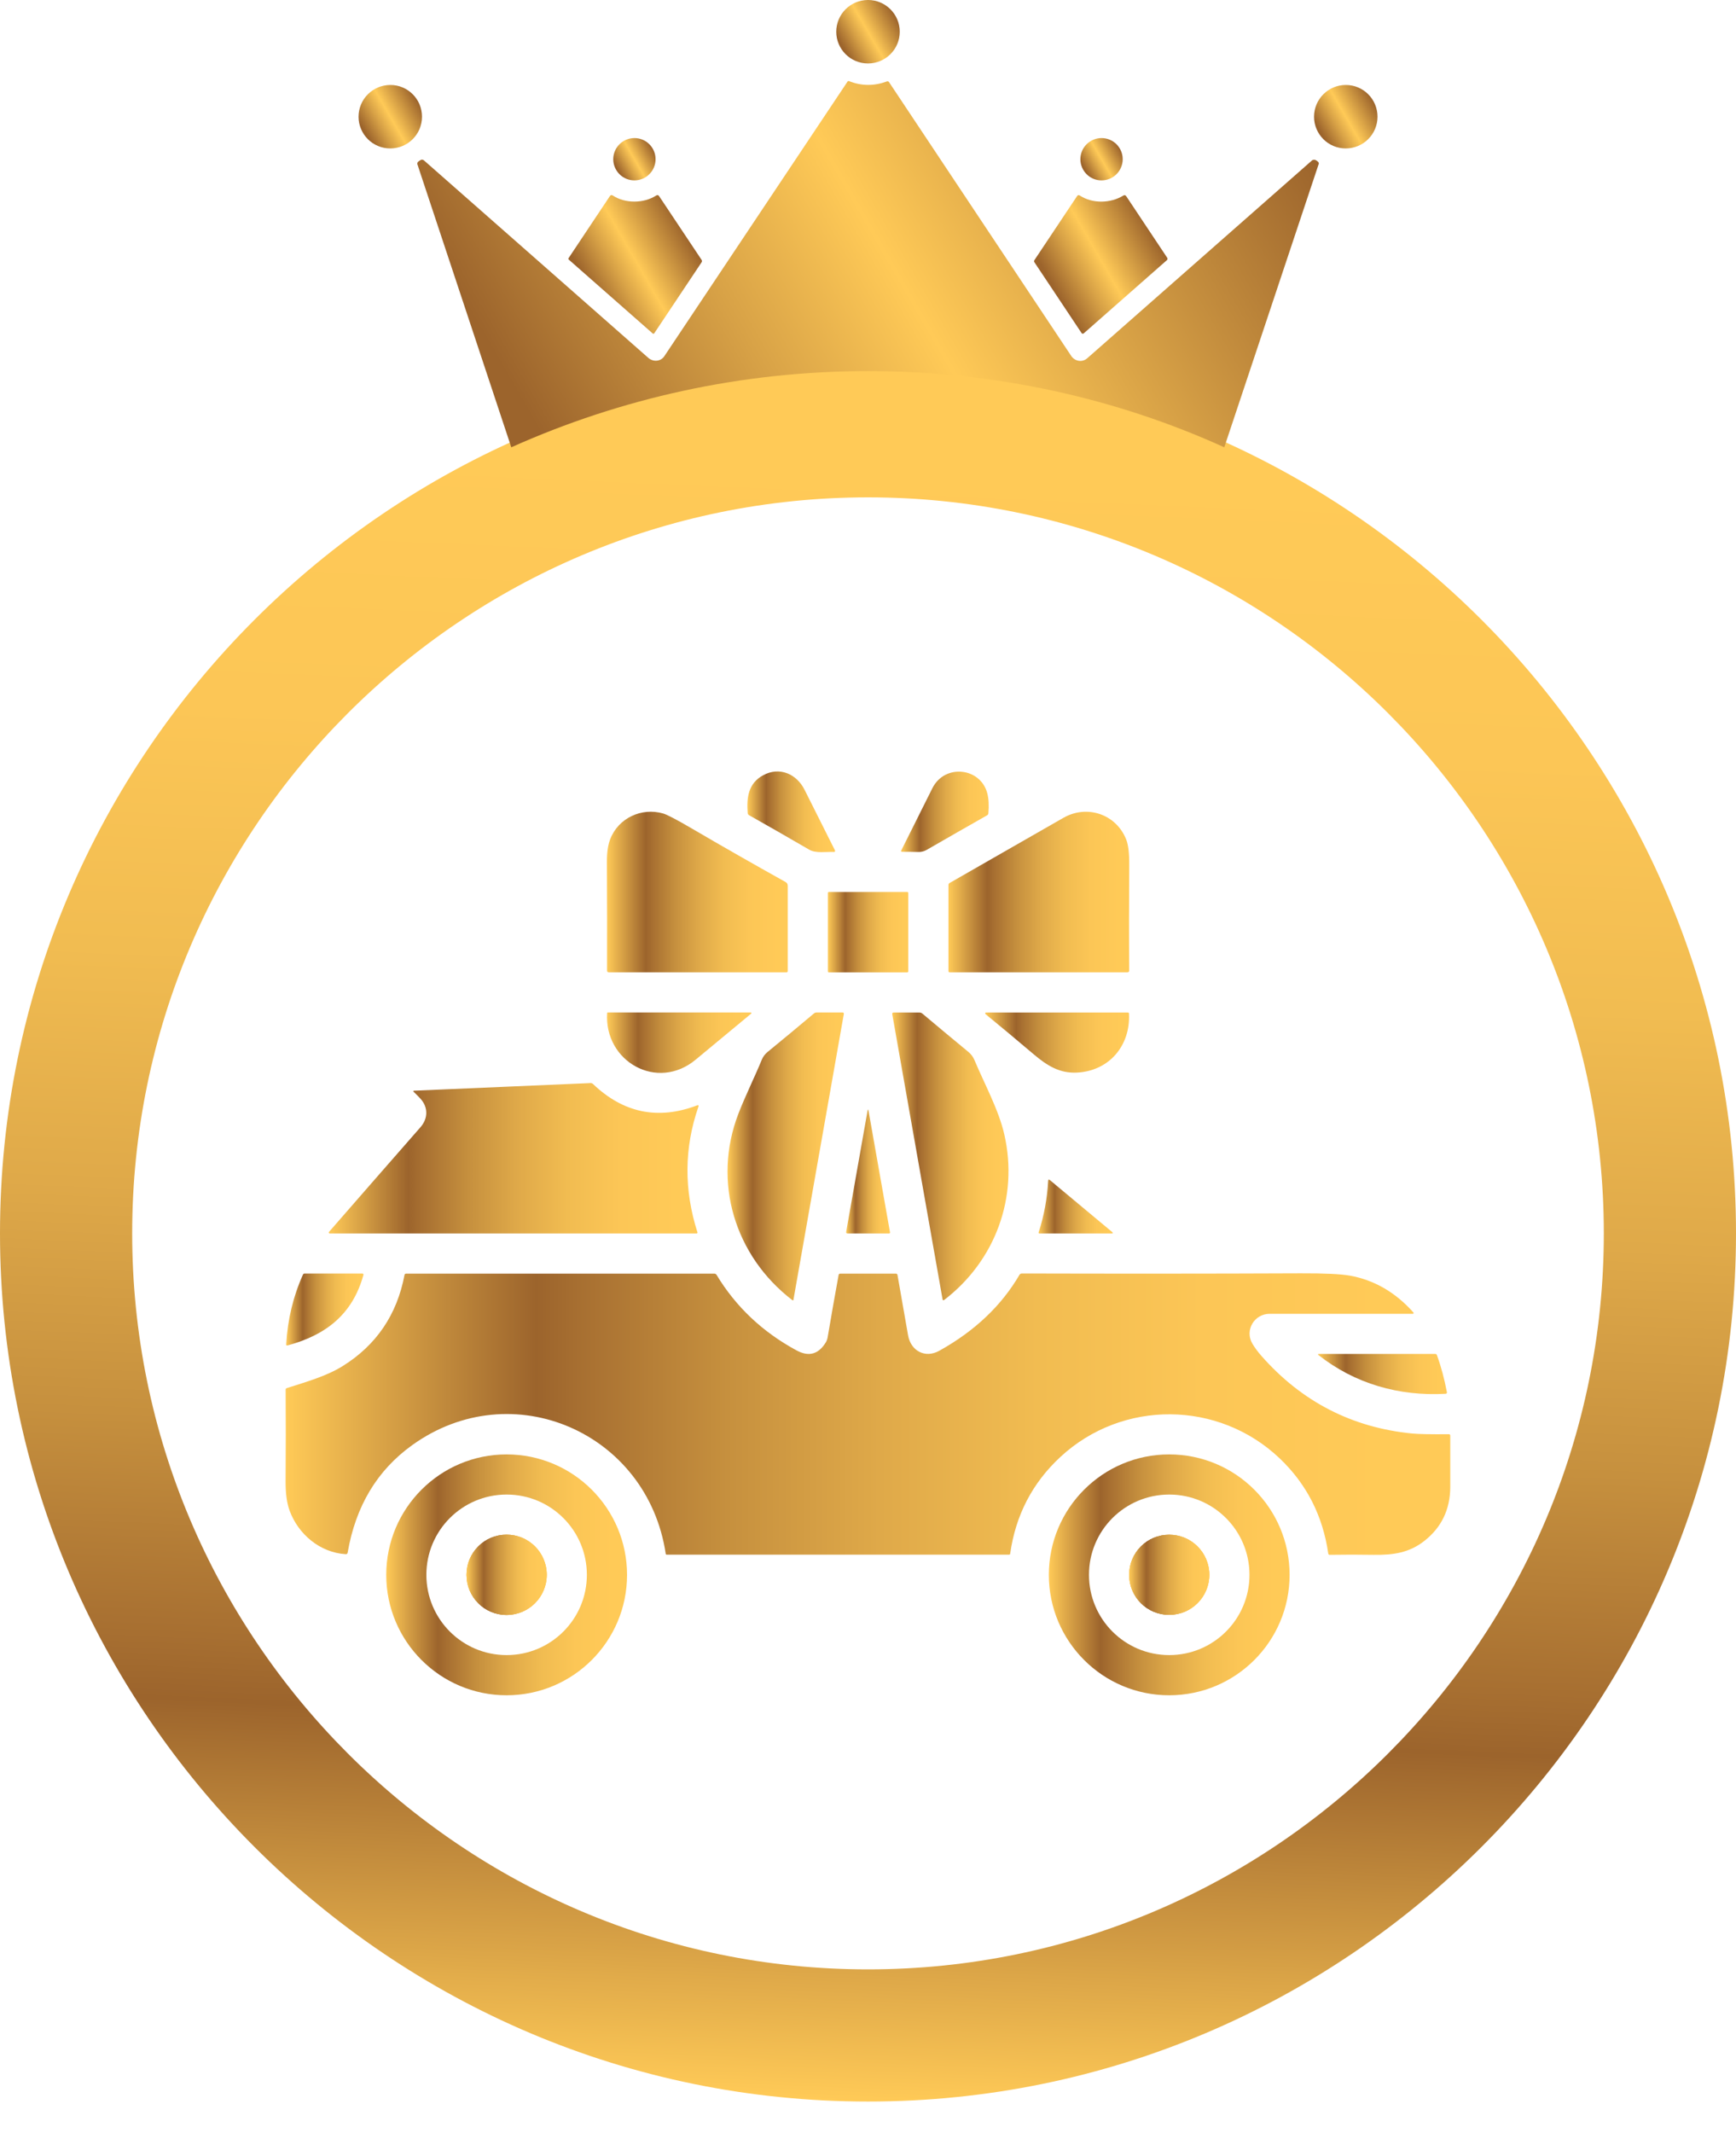 <svg width="35" height="43" viewBox="0 0 35 43" fill="none" xmlns="http://www.w3.org/2000/svg">
<path d="M15.385 15.627C15.717 15.446 16.063 15.6 16.223 15.923C16.433 16.343 16.635 16.747 16.831 17.135C16.843 17.161 16.836 17.173 16.807 17.172C16.658 17.166 16.448 17.203 16.318 17.128C15.878 16.872 15.474 16.641 15.104 16.433C15.085 16.423 15.076 16.407 15.074 16.387C15.05 16.078 15.086 15.789 15.385 15.627Z" fill="url(#paint0_linear_791_8432)"/>
<path d="M18.798 15.888C19.046 15.391 19.768 15.467 19.905 15.99C19.934 16.102 19.941 16.237 19.927 16.394C19.926 16.41 19.916 16.426 19.901 16.434C19.505 16.659 19.097 16.892 18.679 17.133C18.628 17.162 18.573 17.175 18.509 17.173C18.393 17.17 18.283 17.168 18.181 17.169C18.169 17.169 18.162 17.157 18.168 17.147C18.381 16.721 18.591 16.301 18.798 15.888Z" fill="url(#paint1_linear_791_8432)"/>
<path d="M15.837 17.778C15.867 17.795 15.882 17.82 15.882 17.855V19.573C15.882 19.589 15.874 19.598 15.857 19.598H12.274C12.25 19.598 12.239 19.586 12.239 19.562C12.241 18.88 12.24 18.15 12.236 17.372C12.235 17.186 12.257 17.035 12.301 16.919C12.464 16.488 12.936 16.271 13.37 16.397C13.452 16.421 13.65 16.525 13.966 16.71C14.578 17.068 15.202 17.424 15.837 17.778Z" fill="url(#paint2_linear_791_8432)"/>
<path d="M21.439 16.485C21.918 16.211 22.503 16.412 22.705 16.92C22.749 17.029 22.769 17.204 22.767 17.449C22.762 18.159 22.761 18.862 22.766 19.562C22.766 19.586 22.754 19.598 22.73 19.598H19.147C19.13 19.598 19.122 19.59 19.122 19.573V17.84C19.122 17.821 19.13 17.806 19.147 17.797C19.884 17.376 20.648 16.938 21.439 16.485Z" fill="url(#paint3_linear_791_8432)"/>
<path d="M18.311 19.581C18.311 19.59 18.303 19.599 18.294 19.599H16.71C16.7 19.599 16.692 19.59 16.692 19.581V17.997C16.692 17.988 16.7 17.98 16.71 17.98H18.294C18.303 17.98 18.311 17.988 18.311 17.997V19.581Z" fill="url(#paint4_linear_791_8432)"/>
<path d="M14.027 21.358C13.253 22.005 12.177 21.398 12.241 20.419C12.241 20.413 12.246 20.408 12.252 20.408H15.122C15.156 20.408 15.16 20.419 15.133 20.441C14.787 20.727 14.418 21.033 14.027 21.358Z" fill="url(#paint5_linear_791_8432)"/>
<path d="M14.886 22.451C15.029 22.081 15.207 21.729 15.359 21.36C15.384 21.299 15.422 21.249 15.473 21.206C15.792 20.945 16.104 20.686 16.41 20.428C16.425 20.415 16.445 20.408 16.465 20.408H16.984C17.007 20.408 17.017 20.419 17.012 20.442L15.997 26.199C15.995 26.213 15.987 26.216 15.975 26.207C14.81 25.312 14.359 23.822 14.886 22.451Z" fill="url(#paint6_linear_791_8432)"/>
<path d="M20.248 22.866C20.538 24.13 20.069 25.411 19.037 26.202C19.019 26.216 19.007 26.211 19.003 26.188L17.989 20.443C17.986 20.42 17.995 20.409 18.018 20.409H18.536C18.559 20.409 18.58 20.416 18.597 20.431C18.901 20.687 19.21 20.944 19.525 21.204C19.578 21.249 19.619 21.302 19.646 21.367C19.848 21.848 20.135 22.37 20.248 22.866Z" fill="url(#paint7_linear_791_8432)"/>
<path d="M22.762 20.433C22.793 21.08 22.358 21.591 21.707 21.62C21.365 21.635 21.116 21.484 20.842 21.252C20.51 20.97 20.184 20.699 19.868 20.44C19.856 20.429 19.863 20.409 19.879 20.409H22.736C22.754 20.409 22.762 20.417 22.762 20.433Z" fill="url(#paint8_linear_791_8432)"/>
<path d="M14.051 22.282C14.08 22.27 14.091 22.281 14.08 22.31C13.793 23.139 13.787 23.983 14.062 24.842C14.065 24.851 14.057 24.862 14.048 24.862H6.646C6.631 24.862 6.622 24.843 6.633 24.831C7.252 24.12 7.868 23.416 8.477 22.721C8.633 22.543 8.634 22.317 8.476 22.145C8.431 22.097 8.385 22.049 8.337 22.004C8.331 21.998 8.335 21.986 8.343 21.985L11.906 21.831C11.925 21.83 11.941 21.837 11.955 21.849C12.568 22.435 13.267 22.578 14.051 22.282Z" fill="url(#paint9_linear_791_8432)"/>
<path d="M17.49 22.395C17.497 22.354 17.504 22.354 17.512 22.395L17.944 24.841C17.946 24.852 17.938 24.862 17.927 24.862H17.088C17.065 24.862 17.056 24.851 17.06 24.829L17.49 22.395Z" fill="url(#paint10_linear_791_8432)"/>
<path d="M20.941 24.838C21.051 24.499 21.113 24.153 21.132 23.804C21.133 23.774 21.146 23.769 21.169 23.788L22.42 24.831C22.445 24.852 22.442 24.862 22.409 24.862H20.958C20.941 24.862 20.935 24.854 20.941 24.838Z" fill="url(#paint11_linear_791_8432)"/>
<path d="M7.326 25.702C7.106 26.497 6.567 26.912 5.798 27.119C5.778 27.124 5.768 27.117 5.77 27.095C5.799 26.594 5.912 26.127 6.107 25.694C6.113 25.678 6.126 25.67 6.143 25.67H7.304C7.324 25.671 7.332 25.682 7.326 25.702Z" fill="url(#paint12_linear_791_8432)"/>
<path d="M16.648 27.06C16.667 27.029 16.68 26.993 16.687 26.952C16.761 26.514 16.835 26.096 16.907 25.702C16.91 25.681 16.922 25.672 16.943 25.672H18.06C18.08 25.672 18.091 25.681 18.095 25.701C18.157 26.05 18.227 26.456 18.308 26.916C18.363 27.229 18.651 27.386 18.937 27.227C19.651 26.83 20.19 26.319 20.554 25.696C20.564 25.679 20.582 25.669 20.603 25.669C22.475 25.674 24.347 25.674 26.22 25.666C26.705 25.664 27.037 25.68 27.219 25.713C27.711 25.803 28.137 26.051 28.497 26.456C28.505 26.465 28.499 26.482 28.486 26.482C27.519 26.482 26.556 26.482 25.598 26.482C25.289 26.482 25.091 26.812 25.248 27.081C25.296 27.162 25.358 27.247 25.435 27.334C26.248 28.256 27.261 28.776 28.473 28.895C28.596 28.907 28.842 28.912 29.21 28.909C29.23 28.909 29.239 28.918 29.239 28.937C29.24 29.267 29.24 29.612 29.239 29.975C29.237 30.425 29.063 30.787 28.719 31.058C28.418 31.295 28.102 31.346 27.697 31.34C27.404 31.335 27.107 31.335 26.806 31.34C26.794 31.34 26.782 31.33 26.78 31.317C26.669 30.551 26.342 29.912 25.801 29.397C24.567 28.223 22.627 28.209 21.378 29.368C20.812 29.893 20.476 30.543 20.366 31.319C20.365 31.329 20.356 31.337 20.344 31.337H13.443C13.432 31.337 13.423 31.33 13.422 31.32C13.056 28.874 10.325 27.684 8.313 29.127C7.605 29.634 7.171 30.357 7.009 31.296C7.005 31.318 6.992 31.328 6.97 31.327C6.449 31.295 6.014 30.925 5.839 30.45C5.784 30.301 5.757 30.105 5.758 29.865C5.763 29.22 5.763 28.601 5.759 28.01C5.759 27.996 5.767 27.984 5.781 27.98C6.161 27.857 6.579 27.742 6.911 27.534C7.589 27.111 8.003 26.499 8.155 25.701C8.158 25.681 8.17 25.672 8.19 25.672H14.402C14.42 25.672 14.437 25.681 14.447 25.697C14.838 26.344 15.378 26.852 16.064 27.222C16.307 27.352 16.501 27.298 16.648 27.06Z" fill="url(#paint13_linear_791_8432)"/>
<path d="M29.145 28.094C28.206 28.147 27.314 27.889 26.587 27.317C26.563 27.299 26.566 27.291 26.596 27.291H28.937C28.954 27.291 28.965 27.299 28.97 27.314C29.054 27.544 29.12 27.792 29.171 28.06C29.176 28.082 29.167 28.092 29.145 28.094Z" fill="url(#paint14_linear_791_8432)"/>
<path d="M10.214 32.552C10.661 32.552 11.023 32.189 11.023 31.743C11.023 31.296 10.661 30.934 10.214 30.934C9.767 30.934 9.405 31.296 9.405 31.743C9.405 32.189 9.767 32.552 10.214 32.552Z" fill="url(#paint15_linear_791_8432)"/>
<path d="M10.214 29.316C8.874 29.316 7.787 30.403 7.787 31.744C7.787 33.084 8.874 34.171 10.214 34.171C11.555 34.171 12.642 33.084 12.642 31.744C12.642 30.403 11.555 29.316 10.214 29.316ZM10.214 33.361C9.32 33.361 8.596 32.637 8.596 31.743C8.596 30.849 9.32 30.125 10.214 30.125C11.108 30.125 11.832 30.849 11.832 31.743C11.832 32.637 11.108 33.361 10.214 33.361Z" fill="url(#paint16_linear_791_8432)"/>
<path d="M23.573 32.55C24.019 32.55 24.381 32.189 24.381 31.743C24.381 31.296 24.019 30.935 23.573 30.935C23.127 30.935 22.765 31.296 22.765 31.743C22.765 32.189 23.127 32.55 23.573 32.55Z" fill="url(#paint17_linear_791_8432)"/>
<path d="M23.573 29.316C22.232 29.316 21.146 30.403 21.146 31.744C21.146 33.084 22.233 34.171 23.573 34.171C24.913 34.171 26 33.084 26 31.744C26 30.403 24.913 29.316 23.573 29.316ZM23.573 33.361C22.679 33.361 21.955 32.637 21.955 31.743C21.955 30.849 22.679 30.125 23.573 30.125C24.467 30.125 25.191 30.849 25.191 31.743C25.191 32.637 24.467 33.361 23.573 33.361Z" fill="url(#paint18_linear_791_8432)"/>
<path d="M10.214 32.552C10.661 32.552 11.023 32.189 11.023 31.743C11.023 31.296 10.661 30.934 10.214 30.934C9.767 30.934 9.405 31.296 9.405 31.743C9.405 32.189 9.767 32.552 10.214 32.552Z" fill="url(#paint19_linear_791_8432)"/>
<path d="M23.573 32.55C24.019 32.55 24.381 32.189 24.381 31.743C24.381 31.296 24.019 30.935 23.573 30.935C23.127 30.935 22.765 31.296 22.765 31.743C22.765 32.189 23.127 32.55 23.573 32.55Z" fill="url(#paint20_linear_791_8432)"/>
<path d="M10.214 32.552C10.661 32.552 11.023 32.189 11.023 31.743C11.023 31.296 10.661 30.934 10.214 30.934C9.767 30.934 9.405 31.296 9.405 31.743C9.405 32.189 9.767 32.552 10.214 32.552Z" fill="url(#paint21_linear_791_8432)"/>
<path d="M23.573 32.55C24.019 32.55 24.381 32.189 24.381 31.743C24.381 31.296 24.019 30.935 23.573 30.935C23.127 30.935 22.765 31.296 22.765 31.743C22.765 32.189 23.127 32.55 23.573 32.55Z" fill="url(#paint22_linear_791_8432)"/>
<path d="M17.5 42.36C7.85 42.36 0 34.51 0 24.86C0 15.211 7.85 7.361 17.5 7.361C27.15 7.361 35 15.211 35 24.86C35 34.51 27.15 42.36 17.5 42.36ZM17.5 10.025C9.319 10.025 2.665 16.68 2.665 24.86C2.665 33.041 9.319 39.696 17.5 39.696C25.681 39.696 32.335 33.041 32.335 24.86C32.335 16.681 25.681 10.025 17.5 10.025Z" fill="url(#paint23_linear_791_8432)"/>
<path d="M18.14 0.64C18.14 0.993 17.853 1.279 17.5 1.279C17.147 1.279 16.86 0.993 16.86 0.64C16.86 0.286 17.147 0 17.5 0C17.853 0 18.14 0.286 18.14 0.64Z" fill="url(#paint24_linear_791_8432)"/>
<path d="M26.584 3.314L24.683 9.016C22.493 8.023 20.058 7.48 17.504 7.48C14.942 7.48 12.507 8.031 10.308 9.016L8.416 3.314C8.408 3.297 8.416 3.28 8.425 3.263C8.45 3.247 8.467 3.229 8.493 3.221C8.509 3.213 8.527 3.221 8.543 3.229L13.075 7.217C13.177 7.302 13.329 7.285 13.397 7.175L17.089 1.642C17.089 1.634 17.105 1.634 17.115 1.634C17.369 1.736 17.624 1.736 17.878 1.642C17.895 1.634 17.912 1.642 17.921 1.651L21.603 7.183C21.679 7.285 21.824 7.31 21.925 7.217L26.457 3.229C26.473 3.221 26.491 3.221 26.507 3.221C26.533 3.229 26.55 3.238 26.575 3.263C26.592 3.281 26.592 3.297 26.584 3.314Z" fill="url(#paint25_linear_791_8432)"/>
<path d="M8.508 2.353C8.508 2.706 8.222 2.992 7.869 2.992C7.515 2.992 7.229 2.706 7.229 2.353C7.229 2 7.515 1.713 7.869 1.713C8.222 1.712 8.508 1.998 8.508 2.353Z" fill="url(#paint26_linear_791_8432)"/>
<path d="M27.772 2.353C27.772 2.706 27.486 2.992 27.132 2.992C26.779 2.992 26.493 2.706 26.493 2.353C26.493 2 26.779 1.713 27.132 1.713C27.486 1.712 27.772 1.998 27.772 2.353Z" fill="url(#paint27_linear_791_8432)"/>
<path d="M13.217 3.209C13.217 3.445 13.026 3.636 12.791 3.636C12.555 3.636 12.364 3.445 12.364 3.209C12.364 2.974 12.555 2.783 12.791 2.783C13.026 2.783 13.217 2.974 13.217 3.209Z" fill="url(#paint28_linear_791_8432)"/>
<path d="M22.635 3.209C22.635 3.445 22.444 3.636 22.208 3.636C21.973 3.636 21.782 3.445 21.782 3.209C21.782 2.974 21.973 2.783 22.208 2.783C22.444 2.783 22.635 2.974 22.635 3.209Z" fill="url(#paint29_linear_791_8432)"/>
<path d="M12.356 3.942C12.605 4.105 12.976 4.103 13.228 3.942C13.253 3.926 13.273 3.93 13.289 3.954L14.143 5.235C14.156 5.254 14.156 5.271 14.143 5.29L13.19 6.719C13.183 6.728 13.169 6.73 13.161 6.723L11.466 5.232C11.458 5.225 11.457 5.213 11.462 5.205L12.295 3.954C12.311 3.93 12.331 3.925 12.356 3.942Z" fill="url(#paint30_linear_791_8432)"/>
<path d="M21.773 3.943C22.03 4.11 22.39 4.099 22.646 3.943C22.67 3.928 22.691 3.932 22.707 3.956L23.533 5.197C23.542 5.212 23.54 5.232 23.526 5.244L21.849 6.72C21.836 6.731 21.817 6.728 21.807 6.715L20.856 5.288C20.845 5.272 20.845 5.258 20.856 5.242L21.713 3.956C21.729 3.93 21.748 3.926 21.773 3.943Z" fill="url(#paint31_linear_791_8432)"/>
<defs>
<linearGradient id="paint0_linear_791_8432" x1="15.068" y1="16.363" x2="16.836" y2="16.363" gradientUnits="userSpaceOnUse">
<stop stop-color="#FFCA57"/>
<stop offset="0.215" stop-color="#9C642C"/>
<stop offset="0.252" stop-color="#A76F31"/>
<stop offset="0.379" stop-color="#C6903E"/>
<stop offset="0.51" stop-color="#DFA949"/>
<stop offset="0.646" stop-color="#F1BC51"/>
<stop offset="0.788" stop-color="#FCC656"/>
<stop offset="0.946" stop-color="#FFCA57"/>
</linearGradient>
<linearGradient id="paint1_linear_791_8432" x1="18.166" y1="16.363" x2="19.934" y2="16.363" gradientUnits="userSpaceOnUse">
<stop stop-color="#FFCA57"/>
<stop offset="0.215" stop-color="#9C642C"/>
<stop offset="0.252" stop-color="#A76F31"/>
<stop offset="0.379" stop-color="#C6903E"/>
<stop offset="0.51" stop-color="#DFA949"/>
<stop offset="0.646" stop-color="#F1BC51"/>
<stop offset="0.788" stop-color="#FCC656"/>
<stop offset="0.946" stop-color="#FFCA57"/>
</linearGradient>
<linearGradient id="paint2_linear_791_8432" x1="12.235" y1="17.98" x2="15.882" y2="17.98" gradientUnits="userSpaceOnUse">
<stop stop-color="#FFCA57"/>
<stop offset="0.215" stop-color="#9C642C"/>
<stop offset="0.252" stop-color="#A76F31"/>
<stop offset="0.379" stop-color="#C6903E"/>
<stop offset="0.51" stop-color="#DFA949"/>
<stop offset="0.646" stop-color="#F1BC51"/>
<stop offset="0.788" stop-color="#FCC656"/>
<stop offset="0.946" stop-color="#FFCA57"/>
</linearGradient>
<linearGradient id="paint3_linear_791_8432" x1="19.121" y1="17.981" x2="22.767" y2="17.981" gradientUnits="userSpaceOnUse">
<stop stop-color="#FFCA57"/>
<stop offset="0.215" stop-color="#9C642C"/>
<stop offset="0.252" stop-color="#A76F31"/>
<stop offset="0.379" stop-color="#C6903E"/>
<stop offset="0.51" stop-color="#DFA949"/>
<stop offset="0.646" stop-color="#F1BC51"/>
<stop offset="0.788" stop-color="#FCC656"/>
<stop offset="0.946" stop-color="#FFCA57"/>
</linearGradient>
<linearGradient id="paint4_linear_791_8432" x1="16.692" y1="18.789" x2="18.311" y2="18.789" gradientUnits="userSpaceOnUse">
<stop stop-color="#FFCA57"/>
<stop offset="0.215" stop-color="#9C642C"/>
<stop offset="0.252" stop-color="#A76F31"/>
<stop offset="0.379" stop-color="#C6903E"/>
<stop offset="0.51" stop-color="#DFA949"/>
<stop offset="0.646" stop-color="#F1BC51"/>
<stop offset="0.788" stop-color="#FCC656"/>
<stop offset="0.946" stop-color="#FFCA57"/>
</linearGradient>
<linearGradient id="paint5_linear_791_8432" x1="12.239" y1="21.018" x2="15.151" y2="21.018" gradientUnits="userSpaceOnUse">
<stop stop-color="#FFCA57"/>
<stop offset="0.215" stop-color="#9C642C"/>
<stop offset="0.252" stop-color="#A76F31"/>
<stop offset="0.379" stop-color="#C6903E"/>
<stop offset="0.51" stop-color="#DFA949"/>
<stop offset="0.646" stop-color="#F1BC51"/>
<stop offset="0.788" stop-color="#FCC656"/>
<stop offset="0.946" stop-color="#FFCA57"/>
</linearGradient>
<linearGradient id="paint6_linear_791_8432" x1="14.668" y1="23.311" x2="17.013" y2="23.311" gradientUnits="userSpaceOnUse">
<stop stop-color="#FFCA57"/>
<stop offset="0.215" stop-color="#9C642C"/>
<stop offset="0.252" stop-color="#A76F31"/>
<stop offset="0.379" stop-color="#C6903E"/>
<stop offset="0.51" stop-color="#DFA949"/>
<stop offset="0.646" stop-color="#F1BC51"/>
<stop offset="0.788" stop-color="#FCC656"/>
<stop offset="0.946" stop-color="#FFCA57"/>
</linearGradient>
<linearGradient id="paint7_linear_791_8432" x1="17.989" y1="23.309" x2="20.332" y2="23.309" gradientUnits="userSpaceOnUse">
<stop stop-color="#FFCA57"/>
<stop offset="0.215" stop-color="#9C642C"/>
<stop offset="0.252" stop-color="#A76F31"/>
<stop offset="0.379" stop-color="#C6903E"/>
<stop offset="0.51" stop-color="#DFA949"/>
<stop offset="0.646" stop-color="#F1BC51"/>
<stop offset="0.788" stop-color="#FCC656"/>
<stop offset="0.946" stop-color="#FFCA57"/>
</linearGradient>
<linearGradient id="paint8_linear_791_8432" x1="19.862" y1="21.014" x2="22.764" y2="21.014" gradientUnits="userSpaceOnUse">
<stop stop-color="#FFCA57"/>
<stop offset="0.215" stop-color="#9C642C"/>
<stop offset="0.252" stop-color="#A76F31"/>
<stop offset="0.379" stop-color="#C6903E"/>
<stop offset="0.51" stop-color="#DFA949"/>
<stop offset="0.646" stop-color="#F1BC51"/>
<stop offset="0.788" stop-color="#FCC656"/>
<stop offset="0.946" stop-color="#FFCA57"/>
</linearGradient>
<linearGradient id="paint9_linear_791_8432" x1="6.628" y1="23.347" x2="14.084" y2="23.347" gradientUnits="userSpaceOnUse">
<stop stop-color="#FFCA57"/>
<stop offset="0.215" stop-color="#9C642C"/>
<stop offset="0.252" stop-color="#A76F31"/>
<stop offset="0.379" stop-color="#C6903E"/>
<stop offset="0.51" stop-color="#DFA949"/>
<stop offset="0.646" stop-color="#F1BC51"/>
<stop offset="0.788" stop-color="#FCC656"/>
<stop offset="0.946" stop-color="#FFCA57"/>
</linearGradient>
<linearGradient id="paint10_linear_791_8432" x1="17.06" y1="23.613" x2="17.944" y2="23.613" gradientUnits="userSpaceOnUse">
<stop stop-color="#FFCA57"/>
<stop offset="0.215" stop-color="#9C642C"/>
<stop offset="0.252" stop-color="#A76F31"/>
<stop offset="0.379" stop-color="#C6903E"/>
<stop offset="0.51" stop-color="#DFA949"/>
<stop offset="0.646" stop-color="#F1BC51"/>
<stop offset="0.788" stop-color="#FCC656"/>
<stop offset="0.946" stop-color="#FFCA57"/>
</linearGradient>
<linearGradient id="paint11_linear_791_8432" x1="20.939" y1="24.319" x2="22.436" y2="24.319" gradientUnits="userSpaceOnUse">
<stop stop-color="#FFCA57"/>
<stop offset="0.215" stop-color="#9C642C"/>
<stop offset="0.252" stop-color="#A76F31"/>
<stop offset="0.379" stop-color="#C6903E"/>
<stop offset="0.51" stop-color="#DFA949"/>
<stop offset="0.646" stop-color="#F1BC51"/>
<stop offset="0.788" stop-color="#FCC656"/>
<stop offset="0.946" stop-color="#FFCA57"/>
</linearGradient>
<linearGradient id="paint12_linear_791_8432" x1="5.77" y1="26.396" x2="7.328" y2="26.396" gradientUnits="userSpaceOnUse">
<stop stop-color="#FFCA57"/>
<stop offset="0.215" stop-color="#9C642C"/>
<stop offset="0.252" stop-color="#A76F31"/>
<stop offset="0.379" stop-color="#C6903E"/>
<stop offset="0.51" stop-color="#DFA949"/>
<stop offset="0.646" stop-color="#F1BC51"/>
<stop offset="0.788" stop-color="#FCC656"/>
<stop offset="0.946" stop-color="#FFCA57"/>
</linearGradient>
<linearGradient id="paint13_linear_791_8432" x1="5.758" y1="28.503" x2="29.242" y2="28.503" gradientUnits="userSpaceOnUse">
<stop stop-color="#FFCA57"/>
<stop offset="0.215" stop-color="#9C642C"/>
<stop offset="0.252" stop-color="#A76F31"/>
<stop offset="0.379" stop-color="#C6903E"/>
<stop offset="0.51" stop-color="#DFA949"/>
<stop offset="0.646" stop-color="#F1BC51"/>
<stop offset="0.788" stop-color="#FCC656"/>
<stop offset="0.946" stop-color="#FFCA57"/>
</linearGradient>
<linearGradient id="paint14_linear_791_8432" x1="26.572" y1="27.695" x2="29.173" y2="27.695" gradientUnits="userSpaceOnUse">
<stop stop-color="#FFCA57"/>
<stop offset="0.215" stop-color="#9C642C"/>
<stop offset="0.252" stop-color="#A76F31"/>
<stop offset="0.379" stop-color="#C6903E"/>
<stop offset="0.51" stop-color="#DFA949"/>
<stop offset="0.646" stop-color="#F1BC51"/>
<stop offset="0.788" stop-color="#FCC656"/>
<stop offset="0.946" stop-color="#FFCA57"/>
</linearGradient>
<linearGradient id="paint15_linear_791_8432" x1="9.405" y1="31.743" x2="11.023" y2="31.743" gradientUnits="userSpaceOnUse">
<stop stop-color="#FFCA57"/>
<stop offset="0.215" stop-color="#9C642C"/>
<stop offset="0.252" stop-color="#A76F31"/>
<stop offset="0.379" stop-color="#C6903E"/>
<stop offset="0.51" stop-color="#DFA949"/>
<stop offset="0.646" stop-color="#F1BC51"/>
<stop offset="0.788" stop-color="#FCC656"/>
<stop offset="0.946" stop-color="#FFCA57"/>
</linearGradient>
<linearGradient id="paint16_linear_791_8432" x1="7.787" y1="31.744" x2="12.642" y2="31.744" gradientUnits="userSpaceOnUse">
<stop stop-color="#FFCA57"/>
<stop offset="0.215" stop-color="#9C642C"/>
<stop offset="0.252" stop-color="#A76F31"/>
<stop offset="0.379" stop-color="#C6903E"/>
<stop offset="0.51" stop-color="#DFA949"/>
<stop offset="0.646" stop-color="#F1BC51"/>
<stop offset="0.788" stop-color="#FCC656"/>
<stop offset="0.946" stop-color="#FFCA57"/>
</linearGradient>
<linearGradient id="paint17_linear_791_8432" x1="22.765" y1="31.743" x2="24.381" y2="31.743" gradientUnits="userSpaceOnUse">
<stop stop-color="#FFCA57"/>
<stop offset="0.215" stop-color="#9C642C"/>
<stop offset="0.252" stop-color="#A76F31"/>
<stop offset="0.379" stop-color="#C6903E"/>
<stop offset="0.51" stop-color="#DFA949"/>
<stop offset="0.646" stop-color="#F1BC51"/>
<stop offset="0.788" stop-color="#FCC656"/>
<stop offset="0.946" stop-color="#FFCA57"/>
</linearGradient>
<linearGradient id="paint18_linear_791_8432" x1="21.146" y1="31.744" x2="26" y2="31.744" gradientUnits="userSpaceOnUse">
<stop stop-color="#FFCA57"/>
<stop offset="0.215" stop-color="#9C642C"/>
<stop offset="0.252" stop-color="#A76F31"/>
<stop offset="0.379" stop-color="#C6903E"/>
<stop offset="0.51" stop-color="#DFA949"/>
<stop offset="0.646" stop-color="#F1BC51"/>
<stop offset="0.788" stop-color="#FCC656"/>
<stop offset="0.946" stop-color="#FFCA57"/>
</linearGradient>
<linearGradient id="paint19_linear_791_8432" x1="9.405" y1="31.743" x2="11.023" y2="31.743" gradientUnits="userSpaceOnUse">
<stop stop-color="#FFCA57"/>
<stop offset="0.215" stop-color="#9C642C"/>
<stop offset="0.252" stop-color="#A76F31"/>
<stop offset="0.379" stop-color="#C6903E"/>
<stop offset="0.51" stop-color="#DFA949"/>
<stop offset="0.646" stop-color="#F1BC51"/>
<stop offset="0.788" stop-color="#FCC656"/>
<stop offset="0.946" stop-color="#FFCA57"/>
</linearGradient>
<linearGradient id="paint20_linear_791_8432" x1="22.765" y1="31.743" x2="24.381" y2="31.743" gradientUnits="userSpaceOnUse">
<stop stop-color="#FFCA57"/>
<stop offset="0.215" stop-color="#9C642C"/>
<stop offset="0.252" stop-color="#A76F31"/>
<stop offset="0.379" stop-color="#C6903E"/>
<stop offset="0.51" stop-color="#DFA949"/>
<stop offset="0.646" stop-color="#F1BC51"/>
<stop offset="0.788" stop-color="#FCC656"/>
<stop offset="0.946" stop-color="#FFCA57"/>
</linearGradient>
<linearGradient id="paint21_linear_791_8432" x1="9.405" y1="31.743" x2="11.023" y2="31.743" gradientUnits="userSpaceOnUse">
<stop stop-color="#FFCA57"/>
<stop offset="0.215" stop-color="#9C642C"/>
<stop offset="0.252" stop-color="#A76F31"/>
<stop offset="0.379" stop-color="#C6903E"/>
<stop offset="0.51" stop-color="#DFA949"/>
<stop offset="0.646" stop-color="#F1BC51"/>
<stop offset="0.788" stop-color="#FCC656"/>
<stop offset="0.946" stop-color="#FFCA57"/>
</linearGradient>
<linearGradient id="paint22_linear_791_8432" x1="22.765" y1="31.743" x2="24.381" y2="31.743" gradientUnits="userSpaceOnUse">
<stop stop-color="#FFCA57"/>
<stop offset="0.215" stop-color="#9C642C"/>
<stop offset="0.252" stop-color="#A76F31"/>
<stop offset="0.379" stop-color="#C6903E"/>
<stop offset="0.51" stop-color="#DFA949"/>
<stop offset="0.646" stop-color="#F1BC51"/>
<stop offset="0.788" stop-color="#FCC656"/>
<stop offset="0.946" stop-color="#FFCA57"/>
</linearGradient>
<linearGradient id="paint23_linear_791_8432" x1="16.754" y1="42.344" x2="18.246" y2="7.377" gradientUnits="userSpaceOnUse">
<stop stop-color="#FFCA57"/>
<stop offset="0.215" stop-color="#9C642C"/>
<stop offset="0.252" stop-color="#A76F31"/>
<stop offset="0.379" stop-color="#C6903E"/>
<stop offset="0.51" stop-color="#DFA949"/>
<stop offset="0.646" stop-color="#F1BC51"/>
<stop offset="0.788" stop-color="#FCC656"/>
<stop offset="0.946" stop-color="#FFCA57"/>
</linearGradient>
<linearGradient id="paint24_linear_791_8432" x1="16.946" y1="0.96" x2="18.054" y2="0.32" gradientUnits="userSpaceOnUse">
<stop offset="0.038" stop-color="#9C642C"/>
<stop offset="0.303" stop-color="#D7A146"/>
<stop offset="0.5" stop-color="#FFCA57"/>
<stop offset="1" stop-color="#9C642C"/>
</linearGradient>
<linearGradient id="paint25_linear_791_8432" x1="10.623" y1="9.561" x2="25.316" y2="1.078" gradientUnits="userSpaceOnUse">
<stop offset="0.038" stop-color="#9C642C"/>
<stop offset="0.303" stop-color="#D7A146"/>
<stop offset="0.5" stop-color="#FFCA57"/>
<stop offset="1" stop-color="#9C642C"/>
</linearGradient>
<linearGradient id="paint26_linear_791_8432" x1="7.314" y1="2.673" x2="8.422" y2="2.033" gradientUnits="userSpaceOnUse">
<stop offset="0.038" stop-color="#9C642C"/>
<stop offset="0.303" stop-color="#D7A146"/>
<stop offset="0.5" stop-color="#FFCA57"/>
<stop offset="1" stop-color="#9C642C"/>
</linearGradient>
<linearGradient id="paint27_linear_791_8432" x1="26.578" y1="2.673" x2="27.686" y2="2.033" gradientUnits="userSpaceOnUse">
<stop offset="0.038" stop-color="#9C642C"/>
<stop offset="0.303" stop-color="#D7A146"/>
<stop offset="0.5" stop-color="#FFCA57"/>
<stop offset="1" stop-color="#9C642C"/>
</linearGradient>
<linearGradient id="paint28_linear_791_8432" x1="12.421" y1="3.422" x2="13.16" y2="2.996" gradientUnits="userSpaceOnUse">
<stop offset="0.038" stop-color="#9C642C"/>
<stop offset="0.303" stop-color="#D7A146"/>
<stop offset="0.5" stop-color="#FFCA57"/>
<stop offset="1" stop-color="#9C642C"/>
</linearGradient>
<linearGradient id="paint29_linear_791_8432" x1="21.839" y1="3.422" x2="22.578" y2="2.996" gradientUnits="userSpaceOnUse">
<stop offset="0.038" stop-color="#9C642C"/>
<stop offset="0.303" stop-color="#D7A146"/>
<stop offset="0.5" stop-color="#FFCA57"/>
<stop offset="1" stop-color="#9C642C"/>
</linearGradient>
<linearGradient id="paint30_linear_791_8432" x1="11.828" y1="5.862" x2="13.835" y2="4.703" gradientUnits="userSpaceOnUse">
<stop offset="0.038" stop-color="#9C642C"/>
<stop offset="0.303" stop-color="#D7A146"/>
<stop offset="0.5" stop-color="#FFCA57"/>
<stop offset="1" stop-color="#9C642C"/>
</linearGradient>
<linearGradient id="paint31_linear_791_8432" x1="21.106" y1="5.722" x2="23.154" y2="4.54" gradientUnits="userSpaceOnUse">
<stop offset="0.038" stop-color="#9C642C"/>
<stop offset="0.303" stop-color="#D7A146"/>
<stop offset="0.5" stop-color="#FFCA57"/>
<stop offset="1" stop-color="#9C642C"/>
</linearGradient>
</defs>
</svg>
